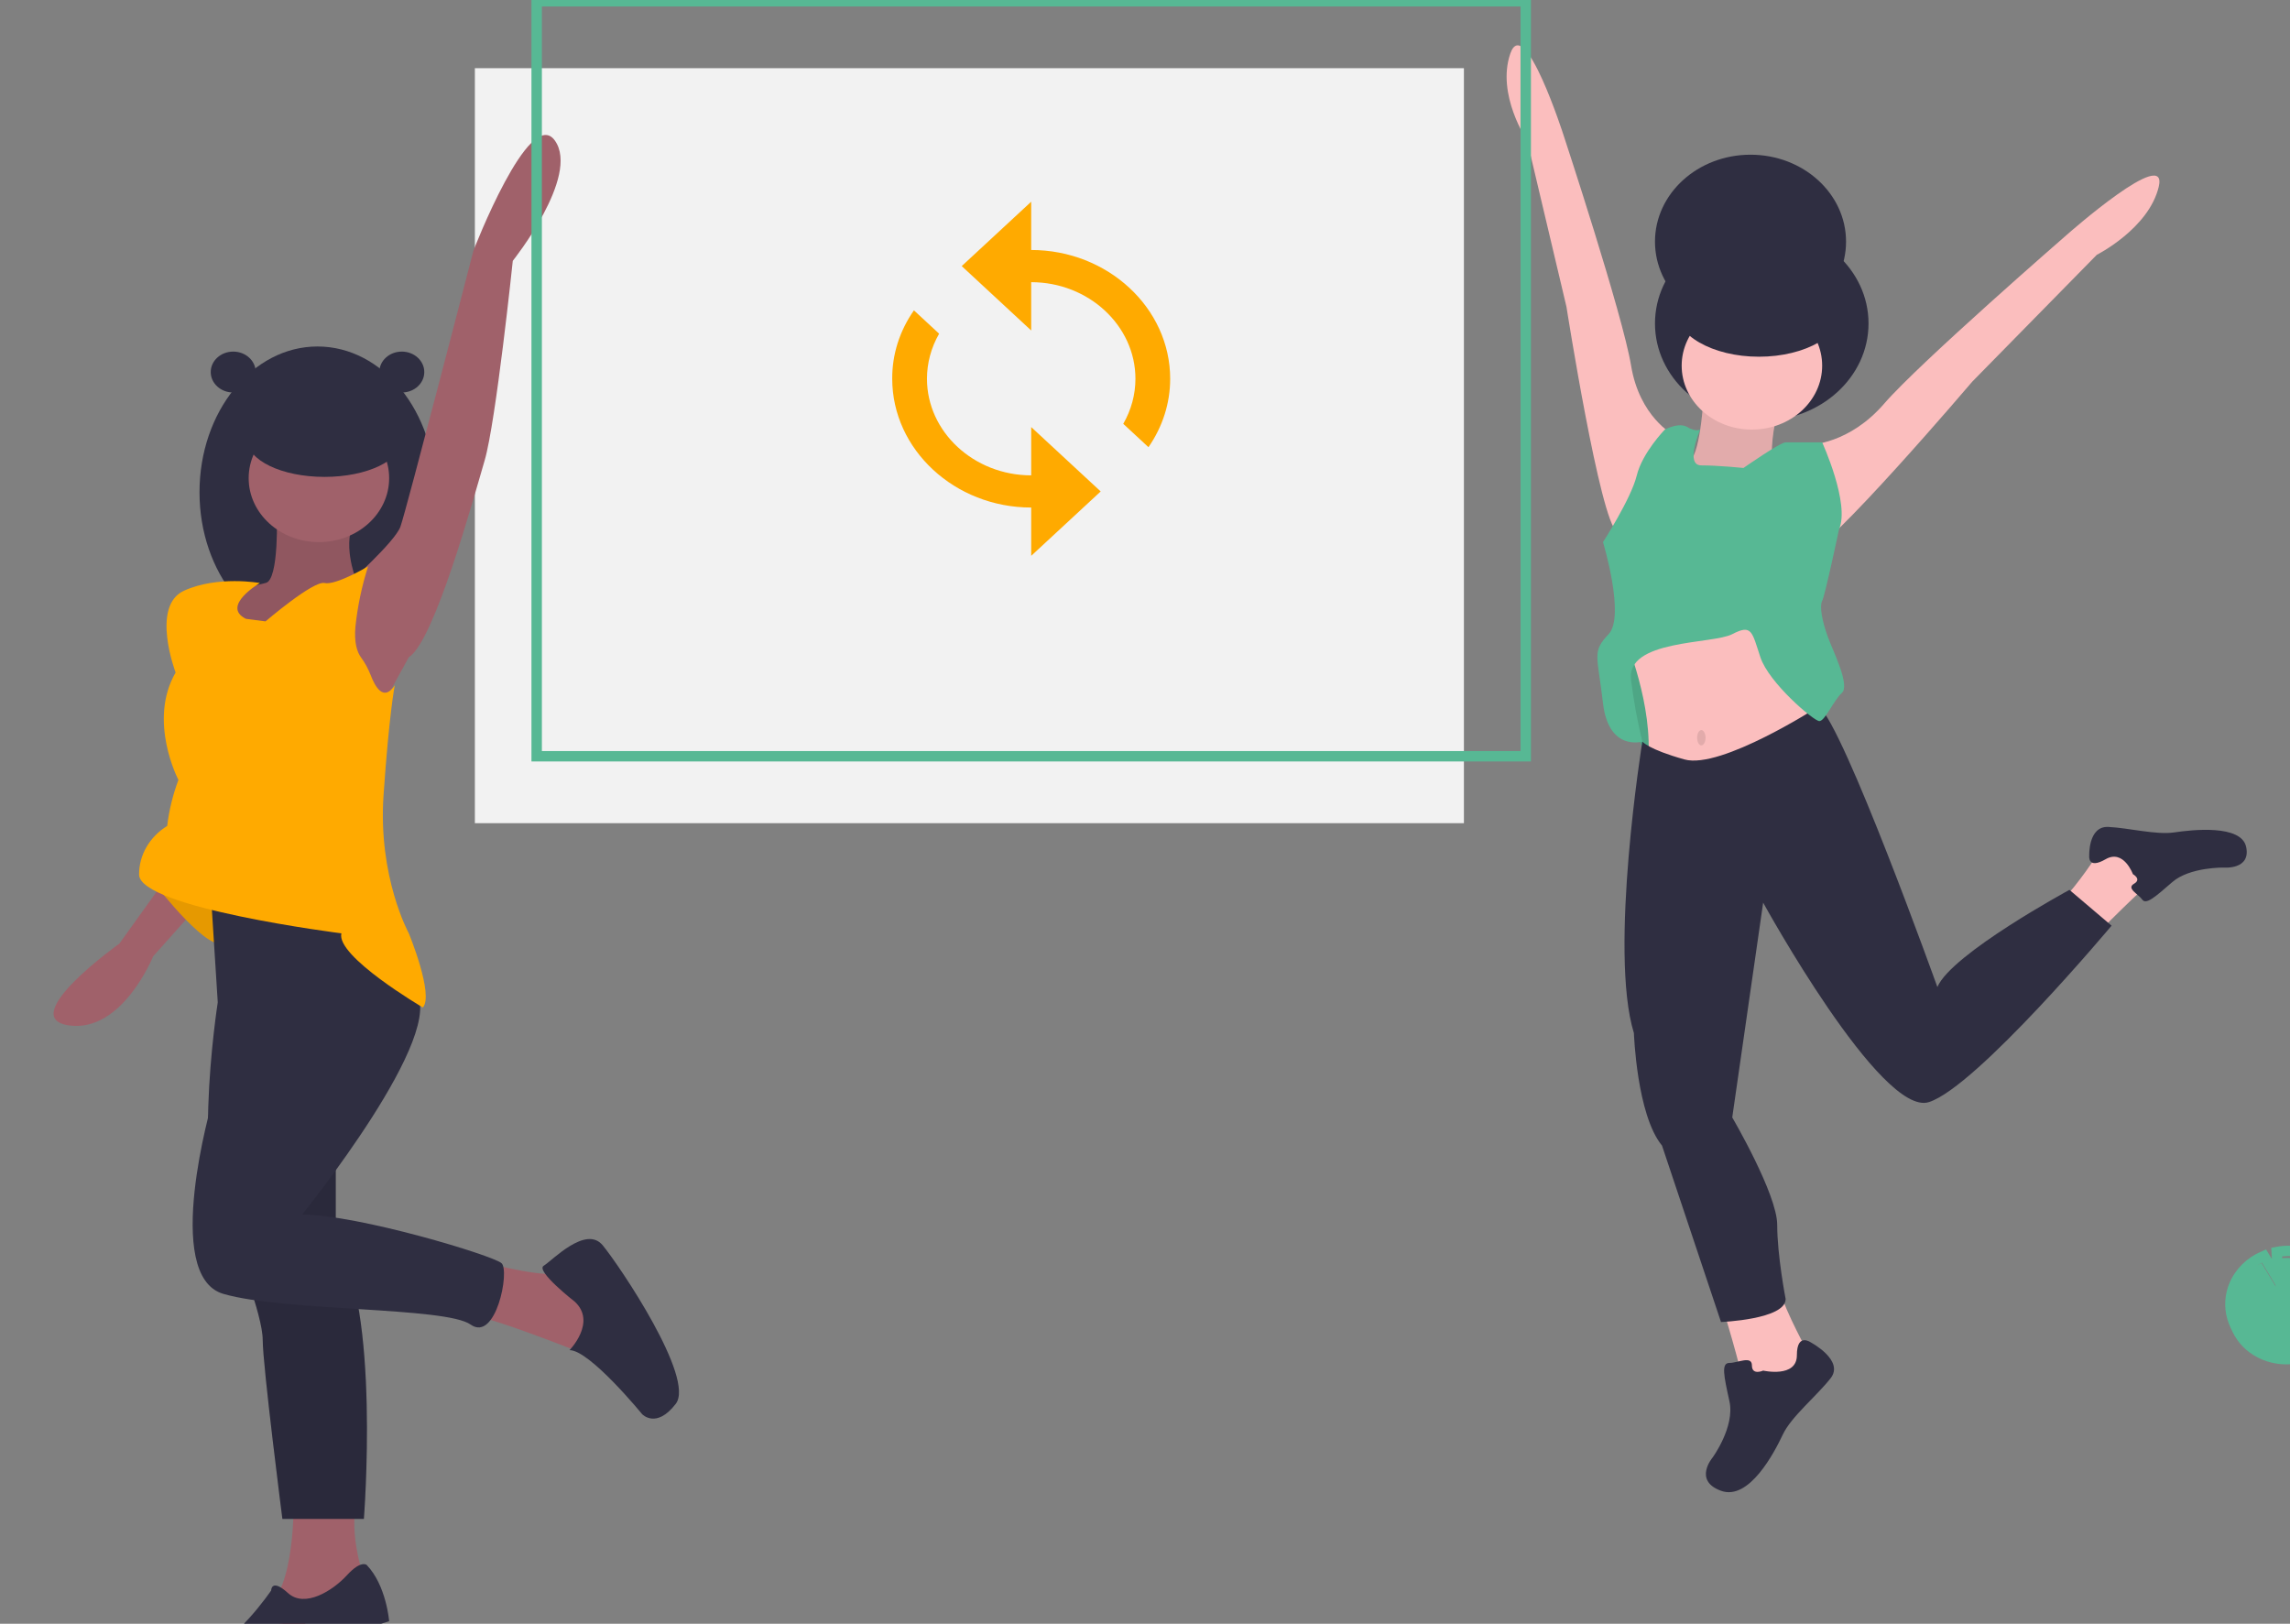<svg width="220" height="156" viewBox="0 0 220 156" fill="none" xmlns="http://www.w3.org/2000/svg">
<rect x="0" y="0" width="220" height="156" fill="#808080" stroke="none"/>
<g clip-path="url(#clip0)">
<path d="M140.638 6.552H45.62V79.086H140.638V6.552Z" fill="#F2F2F2"/>
<path d="M165.337 125.046C165.337 125.046 167.497 132.17 167.497 133.153C167.497 134.135 171.006 133.89 171.006 133.89L173.706 129.959C173.706 129.959 171.546 126.028 171.006 124.063C170.466 122.098 165.337 125.046 165.337 125.046Z" fill="#FBBEBE"/>
<path d="M169.386 131.679C169.386 131.679 172.626 132.416 172.626 130.205C172.626 127.994 173.975 128.976 173.975 128.976C173.975 128.976 177.215 130.696 175.865 132.416C174.515 134.135 172.086 136.101 171.276 137.82C170.466 139.54 168.037 144.208 165.337 143.225C162.638 142.243 164.528 140.031 164.528 140.031C164.528 140.031 166.687 137.083 166.147 134.627C165.607 132.17 165.337 130.942 166.147 130.942C166.957 130.942 168.307 130.205 168.307 131.187C168.307 132.17 169.386 131.679 169.386 131.679Z" fill="#2F2E41"/>
<path d="M169.252 40.413C174.917 40.413 179.509 36.233 179.509 31.077C179.509 25.921 174.917 21.742 169.252 21.742C163.586 21.742 158.994 25.921 158.994 31.077C158.994 36.233 163.586 40.413 169.252 40.413Z" fill="#2F2E41"/>
<path d="M168.172 31.569C173.241 31.569 177.35 27.829 177.35 23.216C177.35 18.603 173.241 14.863 168.172 14.863C163.103 14.863 158.994 18.603 158.994 23.216C158.994 27.829 163.103 31.569 168.172 31.569Z" fill="#2F2E41"/>
<path d="M163.313 72.595L157.914 72.104L155.71 67.197L156.025 62.769H163.313V72.595Z" fill="#57B894"/>
<path opacity="0.1" d="M163.313 72.595L157.914 72.104L155.71 67.197L156.025 62.769H163.313V72.595Z" fill="black"/>
<path d="M163.718 37.342C163.718 37.342 163.448 43.483 162.368 44.221C161.288 44.958 163.988 47.906 163.988 47.906L168.307 46.923L171.546 44.221L170.196 43.975C170.196 43.975 170.196 40.535 171.006 39.553C171.816 38.57 163.718 37.342 163.718 37.342Z" fill="#FBBEBE"/>
<path opacity="0.1" d="M163.718 37.342C163.718 37.342 163.448 43.483 162.368 44.221C161.288 44.958 163.988 47.906 163.988 47.906L168.307 46.923L171.546 44.221L170.196 43.975C170.196 43.975 170.196 40.535 171.006 39.553C171.816 38.57 163.718 37.342 163.718 37.342Z" fill="black"/>
<path d="M156.16 61.417C156.16 61.417 158.859 67.805 158.319 73.21C157.779 78.614 170.466 73.947 170.466 73.947L174.245 71.735C174.245 71.735 175.325 65.102 174.245 63.628C173.166 62.154 171.006 56.995 171.006 56.995L165.337 56.258L156.16 61.417Z" fill="#FBBEBE"/>
<path d="M201.547 89.618C201.547 89.618 206.151 84.987 206.921 84.542C207.69 84.097 205.907 81.931 205.907 81.931L201.604 81.96C201.604 81.96 199.503 85.144 198.208 86.385C196.913 87.626 201.547 89.618 201.547 89.618Z" fill="#FBBEBE"/>
<path d="M204.909 83.984C204.909 83.984 204.018 81.548 202.286 82.55C200.554 83.552 200.712 82.231 200.712 82.231C200.712 82.231 200.591 79.349 202.55 79.446C204.509 79.542 207.15 80.228 208.865 79.974C210.579 79.72 215.337 79.181 215.791 81.378C216.245 83.575 213.656 83.351 213.656 83.351C213.656 83.351 210.367 83.286 208.687 84.75C207.007 86.214 206.167 86.946 205.8 86.42C205.433 85.894 204.244 85.353 205.014 84.907C205.784 84.462 204.909 83.984 204.909 83.984Z" fill="#2F2E41"/>
<path d="M160.748 41.764C160.748 41.764 157.509 40.044 156.699 35.131C155.89 30.217 150.221 13.021 150.221 13.021C150.221 13.021 146.442 1.228 145.092 5.159C143.742 9.09 146.712 13.512 146.712 13.512L150.491 29.48C150.491 29.48 153.73 50.117 155.35 51.099C156.969 52.082 160.748 41.764 160.748 41.764Z" fill="#FBBEBE"/>
<path d="M173.893 42.718C173.893 42.718 177.643 42.681 181.017 38.775C184.39 34.868 198.66 22.471 198.66 22.471C198.66 22.471 208.351 13.922 207.389 17.946C206.427 21.97 201.443 24.477 201.443 24.477L189.483 36.657C189.483 36.657 175.456 53.137 173.514 53.262C171.573 53.387 173.893 42.718 173.893 42.718Z" fill="#FBBEBE"/>
<path d="M168.307 41.272C172.034 41.272 175.055 38.523 175.055 35.131C175.055 31.739 172.034 28.989 168.307 28.989C164.58 28.989 161.558 31.739 161.558 35.131C161.558 38.523 164.58 41.272 168.307 41.272Z" fill="#FBBEBE"/>
<path d="M174.725 67.87C174.725 67.87 165.337 73.947 161.828 72.964C158.319 71.981 157.779 71.244 157.779 71.244C157.779 71.244 154.54 91.389 156.969 99.25C156.969 99.25 157.239 107.112 159.669 110.06L165.337 127.011C165.337 127.011 171.546 126.765 171.546 124.8C171.546 124.8 170.736 120.624 170.736 117.676C170.736 114.728 166.417 107.357 166.417 107.357L169.386 86.721C169.386 86.721 180.724 107.357 185.313 105.883C189.902 104.409 202.859 88.932 202.859 88.932L198.81 85.493C198.81 85.493 187.472 91.635 186.123 94.828C186.123 94.828 177.095 69.654 174.725 67.87Z" fill="#2F2E41"/>
<path d="M167.497 44.958C167.497 44.958 171.006 42.501 171.546 42.501H175.055C175.055 42.501 177.755 48.397 176.675 50.853C176.675 50.853 175.325 57.241 175.055 57.732C174.785 58.224 175.055 59.698 175.595 61.172C176.135 62.646 177.755 65.839 176.945 66.576C176.135 67.313 175.325 69.279 174.785 69.279C174.245 69.279 169.926 65.594 169.117 63.137C168.307 60.68 168.307 59.943 166.417 60.926C164.528 61.909 156.159 61.417 156.699 65.348C156.943 67.33 157.303 69.298 157.779 71.244C157.779 71.244 154.54 72.227 154 67.559C153.46 62.891 152.92 62.646 154.54 60.926C156.159 59.206 154 52.082 154 52.082C154 52.082 156.699 47.906 157.239 45.694C157.779 43.483 159.939 41.272 159.939 41.272C159.939 41.272 161.288 40.535 162.098 41.027C162.908 41.518 163.341 41.272 163.341 41.272C163.341 41.272 161.828 44.712 163.448 44.712C165.067 44.712 167.497 44.958 167.497 44.958Z" fill="#57B894"/>
<path opacity="0.1" d="M163.448 71.613C163.671 71.613 163.853 71.283 163.853 70.876C163.853 70.469 163.671 70.139 163.448 70.139C163.224 70.139 163.043 70.469 163.043 70.876C163.043 71.283 163.224 71.613 163.448 71.613Z" fill="black"/>
<path d="M168.982 34.271C173.454 34.271 177.08 32.181 177.08 29.603C177.08 27.025 173.454 24.935 168.982 24.935C164.509 24.935 160.883 27.025 160.883 29.603C160.883 32.181 164.509 34.271 168.982 34.271Z" fill="#2F2E41"/>
<path d="M30.503 61.294C36.765 61.294 41.84 55.025 41.84 47.291C41.84 39.558 36.765 33.288 30.503 33.288C24.242 33.288 19.166 39.558 19.166 47.291C19.166 55.025 24.242 61.294 30.503 61.294Z" fill="#2F2E41"/>
<path d="M33.346 56.16C33.346 56.16 37.926 52.082 38.466 50.608C39.006 49.134 45.485 24.076 45.485 24.076C45.485 24.076 50.883 10.072 53.313 13.512C55.742 16.951 49.264 25.058 49.264 25.058C49.264 25.058 47.644 40.535 46.564 44.221C45.485 47.906 41.706 61.663 39.276 63.137L36.847 67.559L34.147 68.05L31.718 61.909L31.988 59.452L33.346 56.16Z" fill="#A0616A"/>
<path d="M46.834 121.361C46.834 121.361 53.313 123.08 54.123 122.098C54.932 121.115 57.902 127.011 57.902 127.011V129.222L55.202 129.713C55.202 129.713 47.104 126.52 45.755 126.52C44.405 126.52 46.834 121.361 46.834 121.361Z" fill="#A0616A"/>
<path d="M55.203 125.046C55.203 125.046 51.423 122.098 52.233 121.606C53.043 121.115 56.282 117.676 57.902 119.641C59.522 121.606 66.81 132.416 64.92 134.872C63.031 137.329 61.681 135.855 61.681 135.855C61.681 135.855 56.66 129.713 54.717 129.713C54.717 129.713 57.362 127.011 55.203 125.046Z" fill="#2F2E41"/>
<path d="M28.209 143.471C28.209 143.471 28.479 151.578 26.049 154.035C23.62 156.491 29.288 156 29.288 156L35.227 152.315C35.227 152.315 33.607 148.384 34.147 144.699L28.209 143.471Z" fill="#A0616A"/>
<path d="M35.227 150.35C35.227 150.35 34.687 149.858 33.337 151.332C31.988 152.806 29.288 154.526 27.669 153.052C26.049 151.578 26.049 152.806 26.049 152.806C26.049 152.806 22.54 157.965 19.57 158.702C16.601 159.439 18.761 161.896 21.46 160.913C24.16 159.931 37.386 155.754 37.386 155.754C37.386 155.754 37.117 152.315 35.227 150.35Z" fill="#2F2E41"/>
<path d="M15.521 85.002L11.472 90.652C11.472 90.652 1.485 97.776 6.613 98.513C11.742 99.25 14.712 91.88 14.712 91.88L18.221 87.95L15.521 85.002Z" fill="#A0616A"/>
<path d="M14.172 84.019C14.172 84.019 18.761 90.161 20.92 90.652C23.08 91.143 22.27 85.984 22.27 85.984L14.172 84.019Z" fill="#FFAA00"/>
<path opacity="0.1" d="M14.172 84.019C14.172 84.019 18.761 90.161 20.92 90.652C23.08 91.143 22.27 85.984 22.27 85.984L14.172 84.019Z" fill="black"/>
<path d="M20.11 83.528L20.92 96.302C20.92 96.302 17.951 115.219 22.54 119.641C22.54 119.641 25.239 126.274 25.239 128.731C25.239 131.187 27.129 145.928 27.129 145.928H34.957C34.957 145.928 36.577 125.537 32.258 119.15V84.265L20.11 83.528Z" fill="#2F2E41"/>
<path opacity="0.1" d="M19.977 108.844C20.016 113.35 20.608 117.78 22.54 119.641C22.54 119.641 25.239 126.274 25.239 128.731C25.239 131.187 27.129 145.928 27.129 145.928H34.957C34.957 145.928 36.577 125.537 32.258 119.15V110.028" fill="black"/>
<path d="M28.479 86.476L20.38 105.883C20.38 105.883 15.521 122.589 21.46 124.309C27.399 126.028 42.785 125.537 45.215 127.257C47.644 128.976 48.994 122.098 48.184 121.361C47.374 120.624 34.417 116.693 29.018 116.693C29.018 116.693 43.325 99.005 39.816 95.074C36.307 91.143 31.448 86.23 28.479 86.476Z" fill="#2F2E41"/>
<path d="M26.589 49.134C26.589 49.134 26.859 55.767 25.509 56.013C24.402 56.259 23.318 56.587 22.27 56.995V60.68L24.429 61.909L29.828 58.961L31.988 57.241L34.147 55.521C34.147 55.521 32.797 52.082 34.147 49.871L26.589 49.134Z" fill="#A0616A"/>
<path opacity="0.1" d="M26.589 49.134C26.589 49.134 26.859 55.767 25.509 56.013C24.402 56.259 23.318 56.587 22.27 56.995V60.68L24.429 61.909L29.828 58.961L31.988 57.241L34.147 55.521C34.147 55.521 32.797 52.082 34.147 49.871L26.589 49.134Z" fill="black"/>
<path d="M25.509 59.698C25.509 59.698 30.098 55.767 31.178 56.013C32.258 56.258 35.362 54.416 35.362 54.416C34.761 56.302 34.355 58.234 34.147 60.189C34.001 61.786 34.33 62.662 34.662 63.13C35.048 63.656 35.36 64.224 35.594 64.82C36.041 66.009 36.868 67.444 37.926 65.839C37.926 65.839 37.386 68.542 36.847 76.403C36.307 84.265 39.276 89.669 39.276 89.669C39.276 89.669 41.706 95.565 40.626 96.794C40.626 96.794 32.258 91.88 32.797 89.669C32.797 89.669 13.362 87.213 13.362 84.019C13.357 83.099 13.6 82.192 14.071 81.378C14.542 80.564 15.225 79.868 16.061 79.351C16.242 77.846 16.604 76.363 17.141 74.929C17.141 74.929 14.172 69.279 16.871 64.611C16.871 64.611 14.442 58.224 17.681 56.75C20.92 55.276 24.969 56.013 24.969 56.013C24.969 56.013 21.19 58.224 23.62 59.452L25.509 59.698Z" fill="#FFAA00"/>
<path d="M30.638 52.082C34.365 52.082 37.386 49.332 37.386 45.94C37.386 42.548 34.365 39.798 30.638 39.798C26.911 39.798 23.89 42.548 23.89 45.94C23.89 49.332 26.911 52.082 30.638 52.082Z" fill="#A0616A"/>
<path d="M31.178 45.817C35.278 45.817 38.601 44.222 38.601 42.255C38.601 40.288 35.278 38.693 31.178 38.693C27.078 38.693 23.755 40.288 23.755 42.255C23.755 44.222 27.078 45.817 31.178 45.817Z" fill="#2F2E41"/>
<path d="M22.405 37.71C23.598 37.71 24.564 36.83 24.564 35.745C24.564 34.66 23.598 33.779 22.405 33.779C21.212 33.779 20.245 34.66 20.245 35.745C20.245 36.83 21.212 37.71 22.405 37.71Z" fill="#2F2E41"/>
<path d="M38.601 37.71C39.794 37.71 40.761 36.83 40.761 35.745C40.761 34.66 39.794 33.779 38.601 33.779C37.409 33.779 36.442 34.66 36.442 35.745C36.442 36.83 37.409 37.71 38.601 37.71Z" fill="#2F2E41"/>
<path d="M146.577 0.123H51.558V72.656H146.577V0.123Z" stroke="#57B894" stroke-miterlimit="10"/>
<path d="M99.067 24.017V19.378L92.392 25.564L99.067 31.75V27.11C104.575 27.11 109.081 31.286 109.081 36.389C109.081 37.898 108.68 39.383 107.912 40.719L110.333 42.962C111.698 40.995 112.421 38.716 112.419 36.389C112.419 29.585 106.411 24.017 99.067 24.017ZM99.067 45.669C93.56 45.669 89.054 41.492 89.054 36.389C89.054 34.881 89.455 33.396 90.222 32.059L87.802 29.817C86.426 31.779 85.701 34.061 85.716 36.389C85.716 43.194 91.724 48.761 99.067 48.761V53.401L105.743 47.215L99.067 41.029V45.669Z" fill="#FFAA00"/>
<path d="M217.744 130.773C218.561 131.044 219.437 131.138 220.301 131.048C221.166 130.958 221.995 130.686 222.725 130.255C223.454 129.823 224.064 129.243 224.505 128.561C224.946 127.878 225.207 127.112 225.268 126.322C225.328 125.532 225.186 124.74 224.852 124.009C224.519 123.277 224.004 122.626 223.347 122.107C222.69 121.588 221.909 121.215 221.067 121.017C220.224 120.819 219.343 120.802 218.492 120.967L218.632 123.599L217.264 121.343C215.922 121.918 214.884 122.953 214.38 124.223C214.201 124.668 214.093 125.134 214.057 125.606C213.971 126.715 214.284 127.819 214.949 128.752C215.614 129.684 216.595 130.394 217.744 130.773Z" fill="#57B894"/>
<path d="M217.975 130.095C218.793 130.366 219.668 130.46 220.533 130.37C221.397 130.28 222.227 130.009 222.956 129.577C223.686 129.145 224.295 128.566 224.736 127.883C225.178 127.201 225.439 126.434 225.499 125.644C225.559 124.854 225.417 124.062 225.084 123.331C224.75 122.6 224.235 121.949 223.578 121.429C222.921 120.91 222.14 120.537 221.298 120.339C220.456 120.141 219.574 120.124 218.723 120.289L218.864 122.921L217.496 120.666C216.153 121.24 215.116 122.276 214.612 123.546C214.433 123.99 214.324 124.456 214.289 124.929C214.202 126.038 214.515 127.142 215.181 128.074C215.846 129.007 216.827 129.716 217.975 130.095V130.095Z" stroke="#57B894" stroke-miterlimit="10"/>
</g>
<defs>
<clipPath id="clip0">
<rect width="220" height="156" fill="white"/>
</clipPath>
</defs>
</svg>
